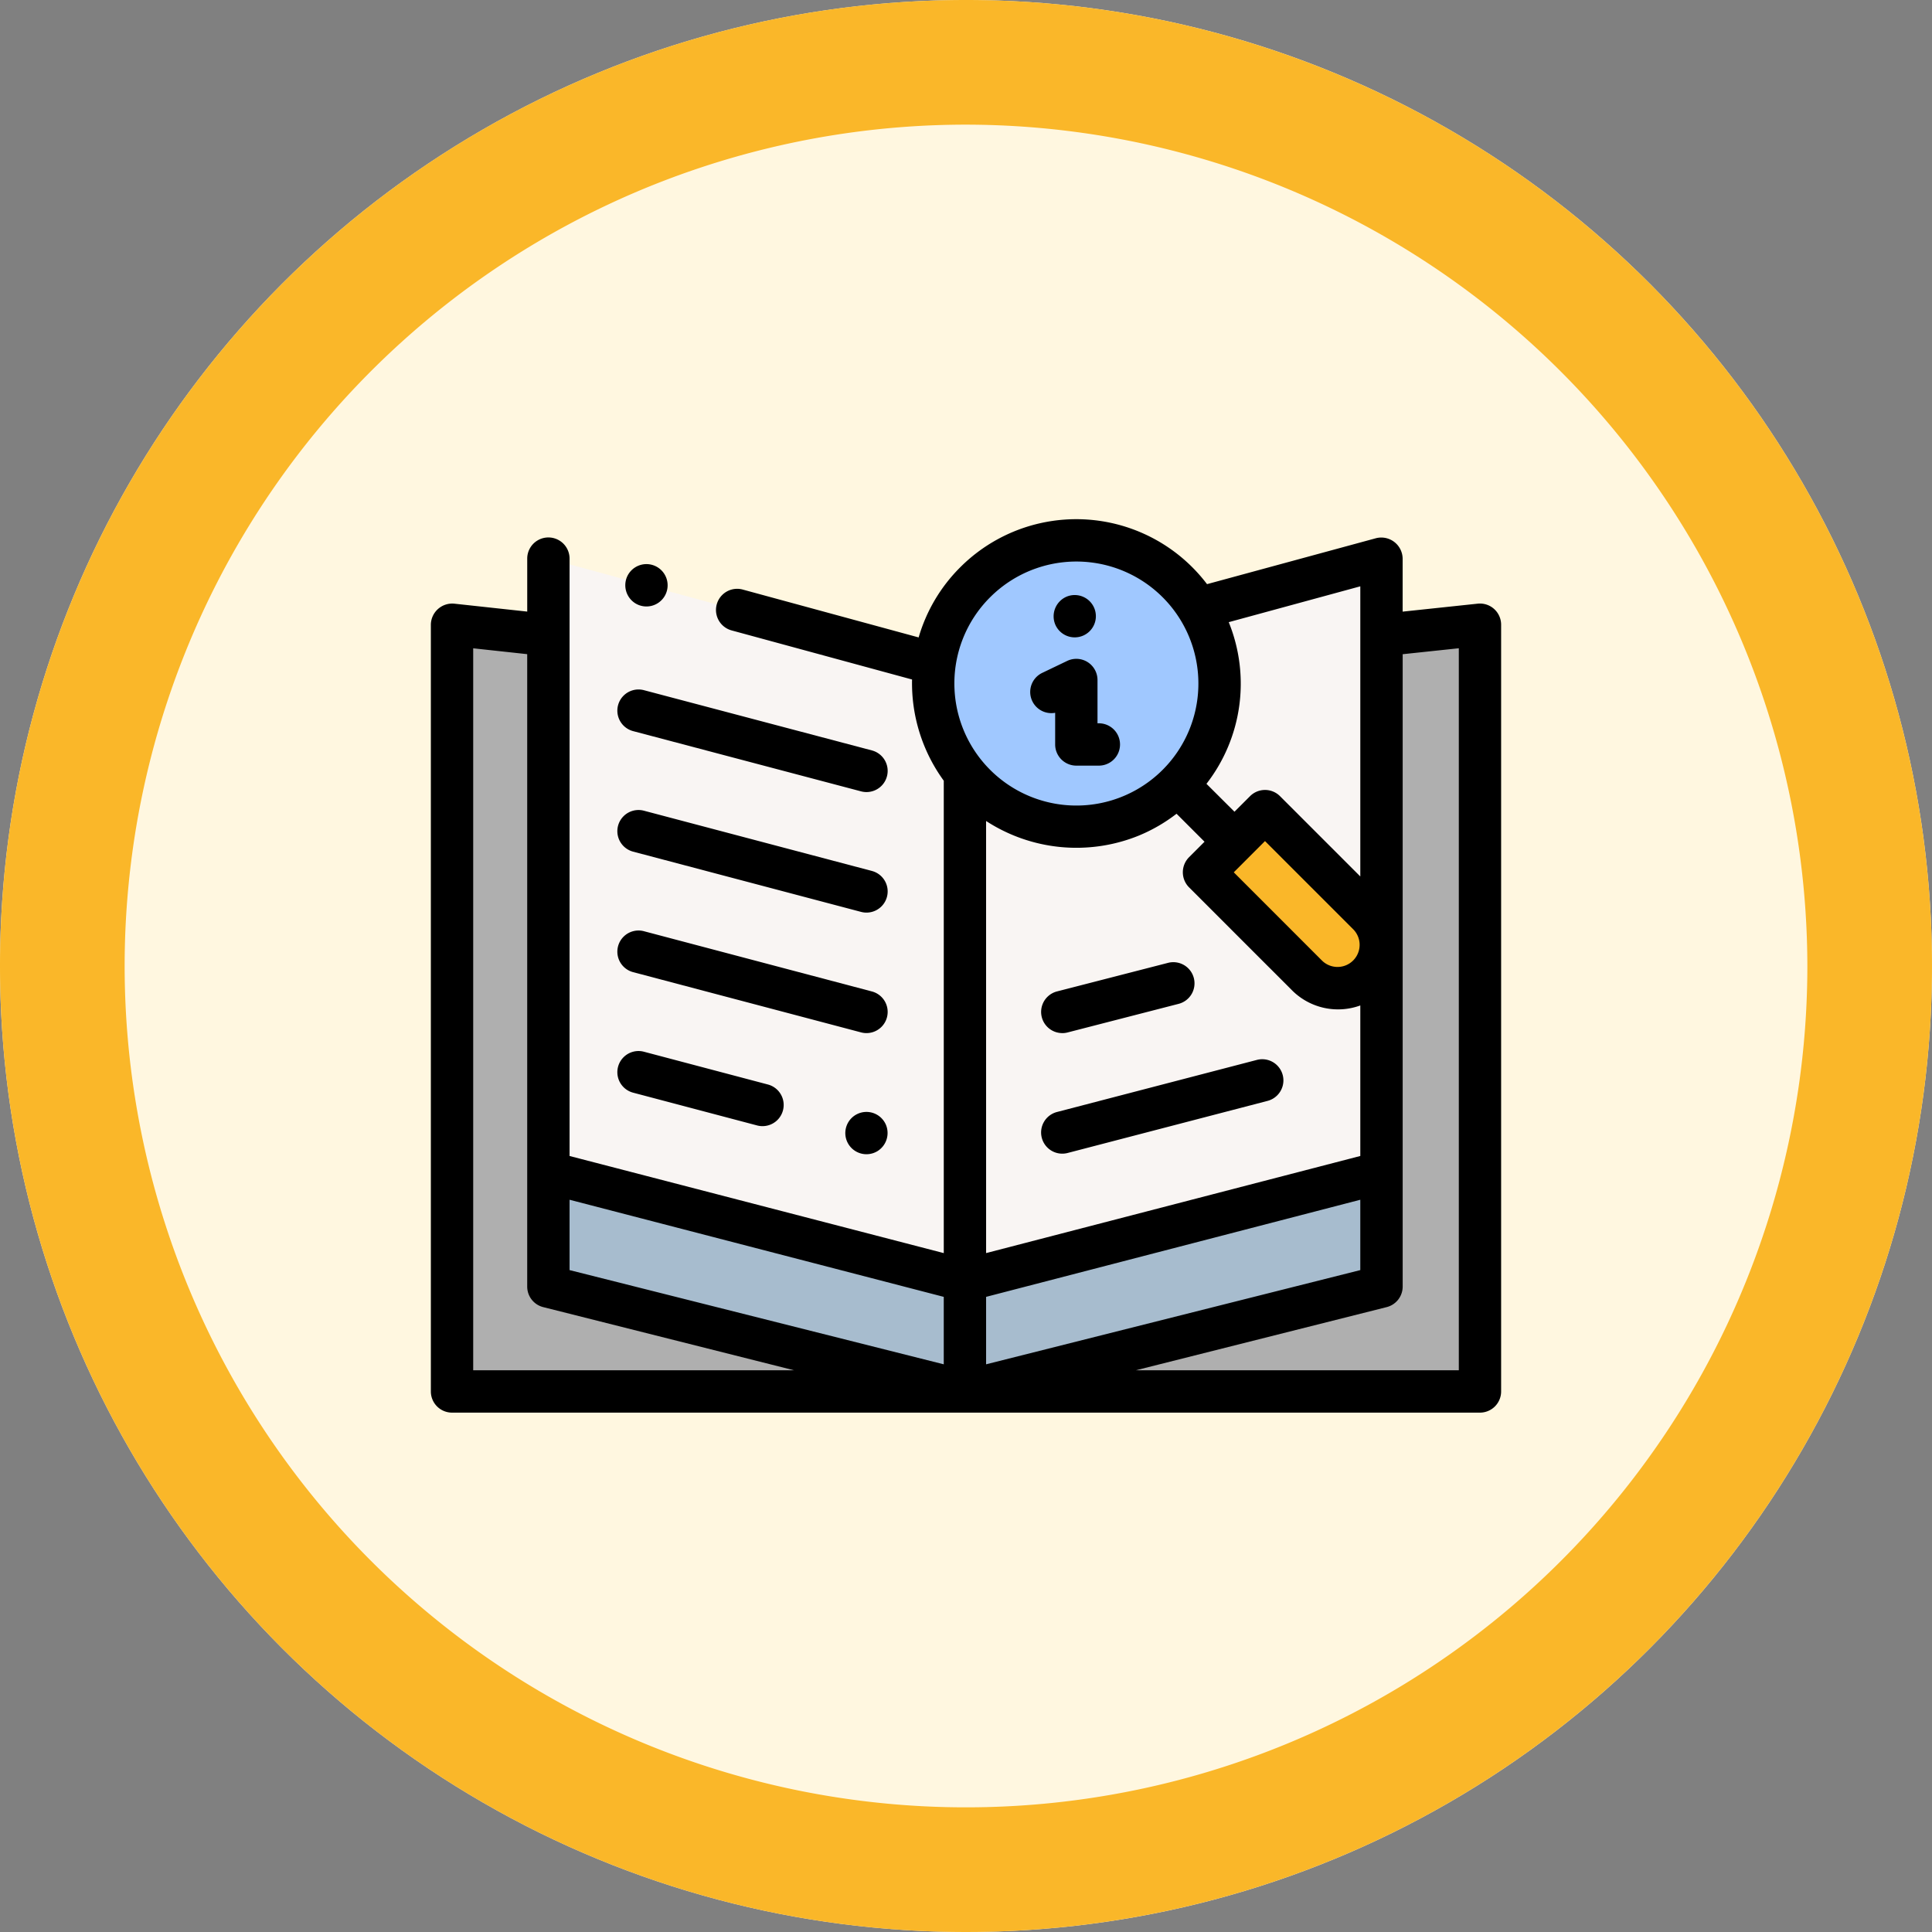 <svg xmlns="http://www.w3.org/2000/svg" width="186" height="186" viewBox="0 0 186 186"><rect x="0" y="0" width="186" height="186" fill="#808080" stroke="none"/><g transform="translate(-395 -5101)"><circle cx="93" cy="93" r="93" transform="translate(395 5101)" fill="#fff7e0"/><path d="M93,12a81,81,0,1,0,81,81A81.092,81.092,0,0,0,93,12M93,0A93,93,0,1,1,0,93,93,93,0,0,1,93,0Z" transform="translate(395 5101)" fill="#fab729"/><g transform="translate(436.48 5109.198)"><g transform="translate(2.038 51.945)"><path d="M19.278,92.573,10,91.566v73.819H59.379l-40.1-10.1Z" transform="translate(-10 -91.566)" fill="#afafaf"/></g><g transform="translate(51.417 51.945)"><path d="M292.382,92.573l9.481-1.007v73.819H252.28l40.1-10.1Z" transform="translate(-252.28 -91.566)" fill="#afafaf"/></g><g transform="translate(11.316 45.582)"><path d="M95.622,81.038v48.806l-40.1-10.407V60.349L92.7,70.464a13.757,13.757,0,0,0,2.925,10.574Z" transform="translate(-55.52 -60.349)" fill="#f9f5f3"/></g><g transform="translate(51.417 45.582)"><path d="M292.382,60.349v59.089l-40.1,10.407V81.038a13.781,13.781,0,0,0,22.454-15.887Z" transform="translate(-252.28 -60.349)" fill="#f9f5f3"/></g><g transform="translate(11.316 104.67)"><path d="M55.522,350.266v11l40.1,10.1V360.674Z" transform="translate(-55.522 -350.266)" fill="#a7bcce"/></g><g transform="translate(51.417 104.67)"><path d="M292.381,350.266v11l-40.1,10.1V360.674Z" transform="translate(-252.28 -350.266)" fill="#a7bcce"/></g><g transform="translate(48.358 43.833)"><circle cx="13.779" cy="13.779" r="13.779" transform="translate(0 0)" fill="#a0c8ff"/></g><g transform="translate(74.417 69.892)"><path d="M380.971,195.468a4.206,4.206,0,0,1-5.891,0l-9.953-9.953,5.891-5.891,9.953,9.953A4.166,4.166,0,0,1,380.971,195.468Z" transform="translate(-365.127 -179.624)" fill="#fab729"/></g><g transform="translate(0 41.802)"><path d="M102.363,50.43a2.038,2.038,0,0,0-1.578-.511l-7.228.767v-5.1a2.057,2.057,0,0,0-2.573-1.967L74.725,48.04a15.794,15.794,0,0,0-23.772-1.612,15.721,15.721,0,0,0-3.992,6.741L30.014,48.558a2.038,2.038,0,0,0-1.07,3.933L46.327,57.22a15.941,15.941,0,0,0,3.053,9.745v45.478l-36.026-9.349V52.952s0-.006,0-.009V45.582a2.038,2.038,0,1,0-4.076,0v5.1l-7.019-.762A2.058,2.058,0,0,0,0,51.945v73.818A2.038,2.038,0,0,0,2.038,127.8H101a2.038,2.038,0,0,0,2.038-2.038V51.945a2.038,2.038,0,0,0-.675-1.515ZM13.354,107.306l36.025,9.349v6.494l-36.025-9.071Zm40.1-36.465A15.949,15.949,0,0,0,68.1,72.271a15.746,15.746,0,0,0,3.69-2.127l2.694,2.694-1.5,1.5a2.059,2.059,0,0,0,0,2.882l9.953,9.953A6.261,6.261,0,0,0,89.481,88.6v14.492l-36.025,9.349Zm26.852,1.934,8.512,8.512a2.128,2.128,0,0,1-3.009,3.009L77.3,75.783ZM53.455,123.149v-6.494l36.025-9.349v6.772Zm36.026-74.9v4.7s0,0,0,.006V76.182l-7.732-7.732a2.039,2.039,0,0,0-2.882,0l-1.5,1.5L74.67,67.263A15.732,15.732,0,0,0,76.815,51.7ZM53.835,49.31a11.746,11.746,0,1,1-3.421,8.842A11.712,11.712,0,0,1,53.835,49.31ZM4.076,54.216l5.2.564v60.886a2.038,2.038,0,0,0,1.54,1.976l24.158,6.083H4.076Zm94.886,69.509h-31.1l24.158-6.083a2.038,2.038,0,0,0,1.54-1.976V54.785l5.405-.574v69.514Z" transform="translate(0 -41.802)"/><path d="M89.614,126.169l21.947,5.8a2.038,2.038,0,0,0,1.042-3.941l-21.947-5.8a2.038,2.038,0,0,0-1.042,3.941Z" transform="translate(-70.142 -105.782)"/><path d="M89.614,183.1l21.947,5.8a2.038,2.038,0,0,0,1.042-3.941l-21.947-5.8a2.038,2.038,0,0,0-1.042,3.941Z" transform="translate(-70.142 -151.109)"/><path d="M89.614,240.027l21.947,5.8a2.038,2.038,0,0,0,1.042-3.941l-21.947-5.8a2.038,2.038,0,0,0-1.042,3.941Z" transform="translate(-70.142 -196.435)"/><path d="M89.614,296.956l11.936,3.155a2.038,2.038,0,0,0,1.042-3.941l-11.936-3.155a2.038,2.038,0,0,0-1.042,3.941Z" transform="translate(-70.142 -241.761)"/><path d="M290.315,257.815a2.038,2.038,0,0,0,.51-.065L301.5,255a2.038,2.038,0,1,0-1.017-3.947L289.807,253.8a2.038,2.038,0,0,0,.507,4.012Z" transform="translate(-229.523 -208.353)"/><path d="M310.077,300.83a2.038,2.038,0,1,0-1.027-3.945L289.8,301.9a2.038,2.038,0,1,0,1.027,3.945Z" transform="translate(-229.524 -244.844)"/><path d="M92.745,66.68a2.039,2.039,0,1,0-.768-2.428A2.054,2.054,0,0,0,92.745,66.68Z" transform="translate(-73.124 -58.638)"/><path d="M285.513,112.878v3.05a2.038,2.038,0,0,0,2.038,2.038h2.168a2.038,2.038,0,1,0,0-4.076h-.13v-4.168a2.038,2.038,0,0,0-2.918-1.838l-2.4,1.151a2.038,2.038,0,0,0,1.245,3.844Z" transform="translate(-225.409 -94.256)"/><path d="M294.3,80.4a2.037,2.037,0,1,0,1.1-2.662A2.058,2.058,0,0,0,294.3,80.4Z" transform="translate(-234.195 -70.295)"/><path d="M199.7,322.958a2.036,2.036,0,1,0-.834,2.527A2.052,2.052,0,0,0,199.7,322.958Z" transform="translate(-155.882 -264.654)"/></g></g></g></svg>